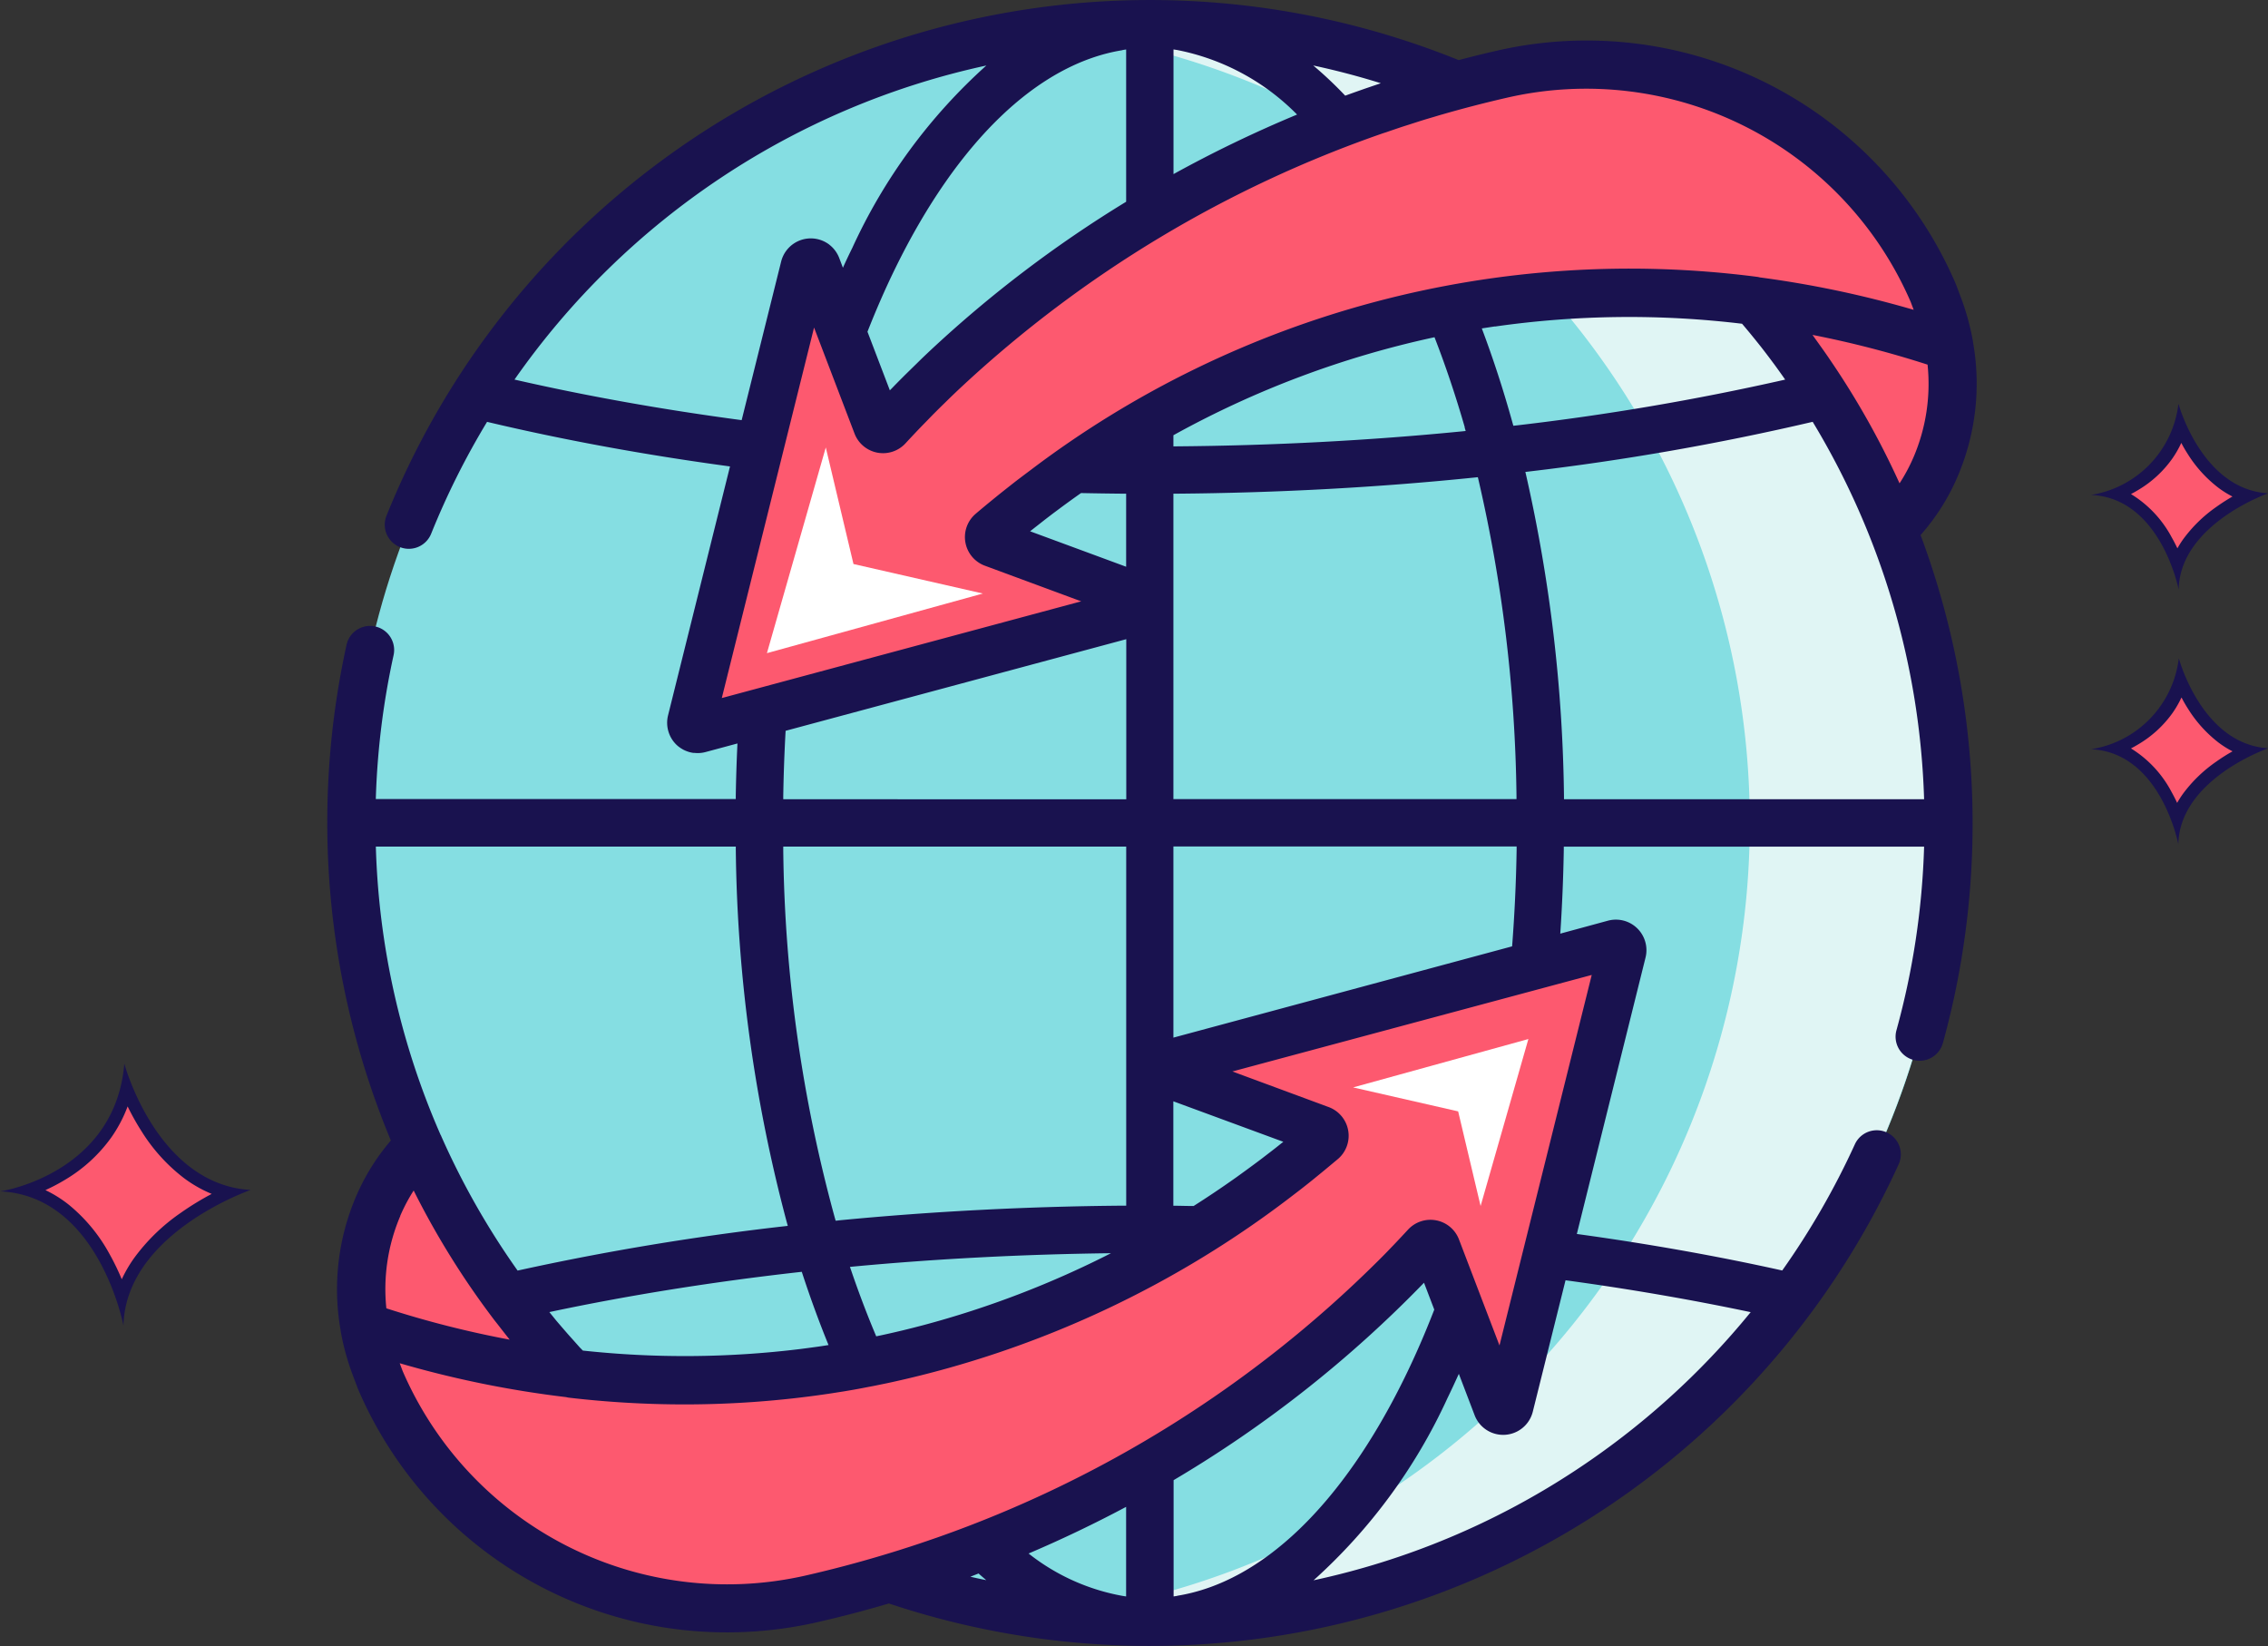 <svg xmlns="http://www.w3.org/2000/svg" width="70.019" height="50.807" viewBox="0 0 70.019 50.807">
  <rect x="0" y="0" width="70.019" height="50.807" fill="#333333" stroke="none"/>
  <g id="worldwide_delivery" data-name="worldwide delivery" transform="translate(2933.559 -11381.981)">
    <g id="worldwide" transform="translate(-2923.458 11381.981)">
      <g id="Group_26355" data-name="Group 26355" transform="translate(1.048 6.944)">
        <path id="Path_19072" data-name="Path 19072" d="M408.233,72.934a6.64,6.64,0,0,1-.08,4.954,5.914,5.914,0,0,1-3.591,3.306c-6.5,2.336-6.475-10.764-6.475-10.764l9.992,2.094Z" transform="translate(-359.542 -70.431)" fill="#fd596f"/>
        <path id="Path_19073" data-name="Path 19073" d="M10.978,347.5a6.639,6.639,0,0,1,.08-4.954,5.914,5.914,0,0,1,3.591-3.306C21.149,336.9,21.124,350,21.124,350l-9.992-2.094Z" transform="translate(-10.537 -312.25)" fill="#fd596f"/>
      </g>
      <circle id="Ellipse_366" data-name="Ellipse 366" cx="24.656" cy="24.656" r="24.656" transform="translate(0.743 0.745)" fill="#85dee2"/>
      <path id="Path_19074" data-name="Path 19074" d="M227.611,8.1a24.9,24.9,0,0,0-3.066.19,24.658,24.658,0,0,1,0,48.932A24.656,24.656,0,1,0,227.611,8.1Z" transform="translate(-202.212 -7.355)" fill="#e0f5f4"/>
      <g id="Group_26356" data-name="Group 26356" transform="translate(1.141 2.008)">
        <path id="Path_19075" data-name="Path 19075" d="M36.409,297.65l4.578,1.69a.2.2,0,0,1,.061.34A30.061,30.061,0,0,1,11.468,305.4a6.866,6.866,0,0,0,.335,1.234l.154.41A11.652,11.652,0,0,0,25.284,313.8a37.163,37.163,0,0,0,18.947-10.871.2.2,0,0,1,.333.064l1.863,4.89a.2.2,0,0,0,.38-.023l3.5-14.006a.2.2,0,0,0-.245-.241L36.427,297.27a.2.2,0,0,0-.017.38Z" transform="translate(-11.468 -266.475)" fill="#fd596f"/>
        <path id="Path_19076" data-name="Path 19076" d="M126.925,37.249l-4.578-1.69a.2.2,0,0,1-.061-.34,30.061,30.061,0,0,1,29.581-5.724,6.868,6.868,0,0,0-.335-1.233l-.154-.41A11.652,11.652,0,0,0,138.052,21.1,37.162,37.162,0,0,0,119.1,31.967a.2.2,0,0,1-.333-.063l-1.864-4.89a.2.2,0,0,0-.38.023l-3.5,14.007a.2.2,0,0,0,.245.241l13.637-3.655a.2.2,0,0,0,.017-.38Z" transform="translate(-102.92 -20.801)" fill="#fd596f"/>
        <path id="Path_19107" data-name="Path 19107" d="M130.067,126.7l-1.817,6.349,6.666-1.84-3.994-.911Z" transform="translate(-115.815 -114.897)" fill="#fff"/>
        <path id="Path_19108" data-name="Path 19108" d="M132.188,131.859l1.475-5.154-5.411,1.493,3.243.74Z" transform="translate(-97.72 -96.642)" fill="#fff"/>
      </g>
      <path id="Path_19077" data-name="Path 19077" d="M50.341,15.3a7.272,7.272,0,0,0,.47-4.124c0-.005,0-.01,0-.015v0a7.626,7.626,0,0,0-.373-1.367l-.154-.409-.013-.031A12.4,12.4,0,0,0,36.086,2.177q-.58.133-1.156.285a25.411,25.411,0,0,0-33.1,14.064.743.743,0,1,0,1.379.555,23.959,23.959,0,0,1,1.726-3.453c2.356.559,4.871,1.021,7.5,1.376L10.522,22.69a.947.947,0,0,0,.255.9.924.924,0,0,0,.084.072l.027.019c.022.016.045.03.068.044l.029.017a.959.959,0,0,0,.1.046h0a.946.946,0,0,0,.1.034l.032.008c.026.006.052.011.079.015l.032,0a.926.926,0,0,0,.109.007h0a.94.94,0,0,0,.243-.032l.985-.265q-.038.8-.052,1.616l0,.1H1.5a24.022,24.022,0,0,1,.549-4.441.743.743,0,1,0-1.452-.32,25.537,25.537,0,0,0,1.368,15.3A6.71,6.71,0,0,0,.885,37.55a7.272,7.272,0,0,0-.47,4.124c0,.005,0,.01,0,.015v0A7.627,7.627,0,0,0,.792,43.06l.154.409.013.031A12.383,12.383,0,0,0,12.35,50.992a12.524,12.524,0,0,0,2.79-.316q1.112-.254,2.2-.576A25.411,25.411,0,0,0,48.514,36.546a.743.743,0,0,0-1.352-.618,23.937,23.937,0,0,1-2.242,3.894c-2.01-.447-4.134-.824-6.341-1.127L40.7,30.163a.943.943,0,0,0-1.16-1.138l-1.472.4q.086-1.284.108-2.585l0-.1H49.3a23.932,23.932,0,0,1-.853,5.665.743.743,0,1,0,1.432.4,25.475,25.475,0,0,0-.688-15.683A6.669,6.669,0,0,0,50.341,15.3Zm-1.365-.587a5.361,5.361,0,0,1-.434.813,25.268,25.268,0,0,0-2.173-3.853l-.022-.033q-.129-.188-.262-.373l-.11-.154c-.041-.056-.08-.113-.121-.169a30.9,30.9,0,0,1,3.553.918A5.75,5.75,0,0,1,48.975,14.716ZM32.527,3.176l-.138.047L32,3.356l-.059.021c-.171.06-.343.121-.513.183h0a12.162,12.162,0,0,0-.987-.932Q31.5,2.855,32.527,3.176Zm-6.4,2.806V2.133l.115.018a7.115,7.115,0,0,1,3.7,1.992,38.522,38.522,0,0,0-3.817,1.839Zm-1.577-3.83.115-.018v4.7A37.279,37.279,0,0,0,18.6,11.442l-.089.084q-.156.147-.31.3l-.166.162c-.083.082-.167.163-.25.246q-.17.169-.336.341l-.079.08-.691-1.809c.267-.678.551-1.329.853-1.947,1.922-3.931,4.417-6.326,7.024-6.744ZM5.782,12.323A23.955,23.955,0,0,1,20.349,2.629a17.158,17.158,0,0,0-4.135,5.623q-.149.3-.293.619l-.114-.3a.944.944,0,0,0-.253-.368c-.013-.012-.027-.023-.041-.034L15.5,8.157a.944.944,0,0,0-1.486.523l-1.219,4.895C10.348,13.25,8,12.83,5.782,12.323Zm6.4,9.83,2.848-11.436,1.25,3.273a.942.942,0,0,0,1.574.3q.218-.236.44-.468c.075-.078.152-.156.228-.234s.142-.147.214-.219q.161-.162.326-.322l.118-.116q.2-.195.405-.386l.04-.037a36.75,36.75,0,0,1,12.976-7.79l.1-.032q.251-.087.5-.17l.208-.066c.134-.043.269-.087.4-.128s.243-.073.364-.109c.087-.026.174-.053.261-.077q.979-.282,1.974-.51a10.916,10.916,0,0,1,12.478,6.3l.092.244a31.877,31.877,0,0,0-4.746-1,.744.744,0,0,0-.089-.018A30.619,30.619,0,0,0,21.737,15.1l-.227.17c-.09.068-.18.136-.27.205q-.255.2-.506.4L20.58,16c-.189.154-.377.309-.563.468a.943.943,0,0,0,.286,1.6l2.975,1.1Zm14.04,15.67h-.1V34.6l3.395,1.25-.061.048q-.2.162-.407.319l-.225.173c-.082.062-.165.123-.247.184q-.253.187-.508.37l-.034.024q-.634.449-1.287.864c-.176,0-.351-.006-.527-.008Zm-.316-5.13.218-.059v-5.9H36.72l0,.1c-.016,1-.063,2-.139,2.983Zm.218-7.415V15.845h.1c3.12-.025,6.219-.192,9.212-.5l.087-.009.02.084a45.541,45.541,0,0,1,1.173,9.752l0,.1H26.129Zm8.99-11.482.033.114-.118.012c-2.855.282-5.818.438-8.805.462h-.1v-.343a29.45,29.45,0,0,1,8.061-3.025Q34.7,12.34,35.119,13.795Zm1.589-.057-.084.01-.023-.082q-.423-1.525-.951-2.923l.385-.059.028,0A29.227,29.227,0,0,1,43.68,10.6l.077.091q.084.1.167.2l.149.183q.1.124.2.25l.106.137q.125.163.248.329l.046.061q.172.235.338.473a78.491,78.491,0,0,1-8.3,1.415ZM16.179,39.83l-.041-.119.125-.012c2.583-.241,5.25-.378,7.934-.41a29.507,29.507,0,0,1-5.792,2.22l-.329.085-.281.07q-.249.06-.5.116l-.168.037-.178.037C16.676,41.207,16.418,40.53,16.179,39.83Zm-.4-1.552-.082.008-.023-.079a44.723,44.723,0,0,1-1.595-11.368l0-.1H24.667V37.821h-.1c-2.967.024-5.925.178-8.792.456Zm-.3,3.845c-.1.016-.209.033-.313.048l-.308.042-.244.032a29.257,29.257,0,0,1-6.722.049L7.8,42.2,7.622,42l-.188-.21-.165-.19c-.064-.075-.128-.149-.192-.224L6.934,41.2l-.076-.094c2.437-.517,5.026-.932,7.713-1.234l.08-.009.025.076q.371,1.13.8,2.182Zm-1.4-16.847,0-.1q.017-1.015.073-2.012l10.517-2.828v4.941H14.076ZM21.7,17.006l.072-.057q.2-.156.394-.309l.243-.186.163-.121q.347-.259.7-.507.646.013,1.293.019h.1V18.1ZM1.5,26.739H12.614l0,.1a46.49,46.49,0,0,0,1.574,11.494l.031.112-.115.013a80.894,80.894,0,0,0-8.226,1.367,23.877,23.877,0,0,1-2.362-4.158c0-.01-.01-.019-.015-.029a23.842,23.842,0,0,1-2-8.9Zm.753,11.4a5.427,5.427,0,0,1,.416-.785,25.3,25.3,0,0,0,2.113,3.49l.05.069q.164.225.333.448l.1.126q.149.193.3.384c.023.028.044.057.068.086a30.852,30.852,0,0,1-3.807-.967,5.751,5.751,0,0,1,.43-2.85Zm17.6,11.136.255-.1c.079.07.158.138.238.205C20.181,49.347,20.016,49.312,19.852,49.273Zm4.815.609-.115-.018a6.544,6.544,0,0,1-2.9-1.308q1.541-.657,3.011-1.44v2.766Zm1.577-.019-.115.018V46.294A36.88,36.88,0,0,0,33.861,40.2l.317.83c-.283.73-.587,1.429-.91,2.088-1.923,3.931-4.417,6.326-7.025,6.744Zm17.7-8.756a24.015,24.015,0,0,1-5.452,4.912,23.762,23.762,0,0,1-8.042,3.364,17.165,17.165,0,0,0,4.133-5.621c.12-.245.237-.5.352-.752l.485,1.271a.943.943,0,0,0,1.8-.109l1.009-4.05c1.977.268,3.892.6,5.719.985ZM39.039,30.7,36.191,42.136,34.94,38.863a.942.942,0,0,0-1.574-.3q-.219.237-.442.471l-.085.088q-.19.2-.383.391l-.053.052a36.4,36.4,0,0,1-13.574,8.5l-.349.12-.216.073q-.236.079-.474.154l-.093.03q-.266.084-.534.164-1.166.35-2.355.623a10.916,10.916,0,0,1-12.478-6.3l-.092-.244a31.877,31.877,0,0,0,5.139,1.046.737.737,0,0,0,.078.016,30.75,30.75,0,0,0,3.577.209,30.31,30.31,0,0,0,4.412-.324l.113-.017.378-.059.213-.036q.27-.046.54-.1l.175-.033.079-.016.347-.071.189-.041a31.277,31.277,0,0,0,12.385-5.795l.165-.126c.075-.058.149-.117.224-.176q.152-.12.3-.242l.173-.141q.242-.2.481-.4a.944.944,0,0,0-.286-1.6l-2.975-1.1ZM49.3,25.276H38.182l0-.1a47.219,47.219,0,0,0-1.167-9.894l-.025-.108.11-.013a79.072,79.072,0,0,0,8.76-1.534A23.912,23.912,0,0,1,49.3,25.277Z" transform="translate(0.001 -0.607)" fill="#19124f"/>
    </g>
    <g id="Group_26361" data-name="Group 26361" transform="translate(-2933.559 11394.461)">
      <g id="Path_19084" data-name="Path 19084" transform="translate(0 20.356)">
        <path id="Path_19047" data-name="Path 19047" d="M47.15,40.746a7.6,7.6,0,0,0-.542-1.219,4.926,4.926,0,0,0-1.215-1.474,3.463,3.463,0,0,0-1.121-.6,5.779,5.779,0,0,0,1.031-.489,4.508,4.508,0,0,0,1.364-1.25,4.132,4.132,0,0,0,.632-1.394,7.839,7.839,0,0,0,.632,1.22,5.24,5.24,0,0,0,1.251,1.384,3.627,3.627,0,0,0,1.247.611,8.983,8.983,0,0,0-1.353.783,5.761,5.761,0,0,0-1.392,1.351A3.751,3.751,0,0,0,47.15,40.746Z" transform="translate(-43.392 -33.55)" fill="#fd596f"/>
        <path id="Path_19048" data-name="Path 19048" d="M39.09,27.646a4.258,4.258,0,0,1-.507.961,4.7,4.7,0,0,1-1.421,1.3,5.753,5.753,0,0,1-.61.321,3.756,3.756,0,0,1,.719.449,5.118,5.118,0,0,1,1.264,1.531,7.394,7.394,0,0,1,.374.772,4.157,4.157,0,0,1,.375-.645,5.953,5.953,0,0,1,1.439-1.4,8.823,8.823,0,0,1,.963-.59,3.933,3.933,0,0,1-.861-.491,5.432,5.432,0,0,1-1.3-1.434,7.668,7.668,0,0,1-.437-.78m-.1-1.316s1,3.731,3.9,3.9c0,0-3.86,1.334-3.926,4.185,0,0-.76-4-3.809-4.143C35.15,30.276,38.7,29.738,38.988,26.33Z" transform="translate(-35.15 -26.33)" fill="#19124f"/>
      </g>
      <g id="Path_19086" data-name="Path 19086" transform="translate(64.548 7.856)">
        <path id="Path_19049" data-name="Path 19049" d="M27.3,54.934a5.291,5.291,0,0,0-.333-.719,3.54,3.54,0,0,0-.874-1.06,2.533,2.533,0,0,0-.662-.38,4.068,4.068,0,0,0,.593-.3,3.244,3.244,0,0,0,.981-.9,2.954,2.954,0,0,0,.412-.848,5.473,5.473,0,0,0,.389.724,3.761,3.761,0,0,0,.9.993,2.654,2.654,0,0,0,.759.4,6.281,6.281,0,0,0-.833.495,4.131,4.131,0,0,0-1,.969A2.773,2.773,0,0,0,27.3,54.934Z" transform="translate(-24.645 -50.015)" fill="#fd596f"/>
        <path id="Path_19050" data-name="Path 19050" d="M20.062,44.508a3.111,3.111,0,0,1-.277.478,3.436,3.436,0,0,1-1.039.954c-.081.049-.161.094-.24.135a3.476,3.476,0,0,1,1.251,1.341c.064.115.122.229.174.34q.075-.132.165-.26a4.322,4.322,0,0,1,1.045-1.015c.169-.12.337-.225.5-.316a2.966,2.966,0,0,1-.426-.266,3.952,3.952,0,0,1-.945-1.043c-.075-.117-.143-.234-.2-.347m-.082-1.2Zm0,0s.711,2.639,2.756,2.761c0,0-2.731.943-2.777,2.96,0,0-.538-2.829-2.694-2.93A3.23,3.23,0,0,0,19.98,43.31Z" transform="translate(-17.265 -43.31)" fill="#19124f"/>
      </g>
      <g id="Path_19088" data-name="Path 19088" transform="translate(64.548)">
        <path id="Path_19051" data-name="Path 19051" d="M27.306,28.275a5.289,5.289,0,0,0-.335-.717,3.541,3.541,0,0,0-.878-1.056,2.533,2.533,0,0,0-.664-.378,4.068,4.068,0,0,0,.592-.3,3.245,3.245,0,0,0,.978-.9,2.955,2.955,0,0,0,.409-.85,5.471,5.471,0,0,0,.391.721,3.763,3.763,0,0,0,.9.99,2.654,2.654,0,0,0,.761.4,6.282,6.282,0,0,0-.831.5,4.131,4.131,0,0,0-.995.973A2.773,2.773,0,0,0,27.306,28.275Z" transform="translate(-24.641 -23.356)" fill="#fd596f"/>
        <path id="Path_19052" data-name="Path 19052" d="M20.055,17.85a3.113,3.113,0,0,1-.275.479,3.437,3.437,0,0,1-1.035.958c-.081.049-.161.095-.24.136a3.477,3.477,0,0,1,1.257,1.336c.065.114.123.228.176.339q.074-.132.164-.261a4.322,4.322,0,0,1,1.041-1.02c.168-.12.336-.226.495-.318a2.967,2.967,0,0,1-.427-.265,3.954,3.954,0,0,1-.949-1.04c-.075-.116-.143-.232-.2-.345m-.087-1.2s.721,2.636,2.767,2.75c0,0-2.727.954-2.765,2.971,0,0-.549-2.827-2.706-2.92A3.23,3.23,0,0,0,19.968,16.653Z" transform="translate(-17.264 -16.653)" fill="#19124f"/>
      </g>
    </g>
  </g>
</svg>
